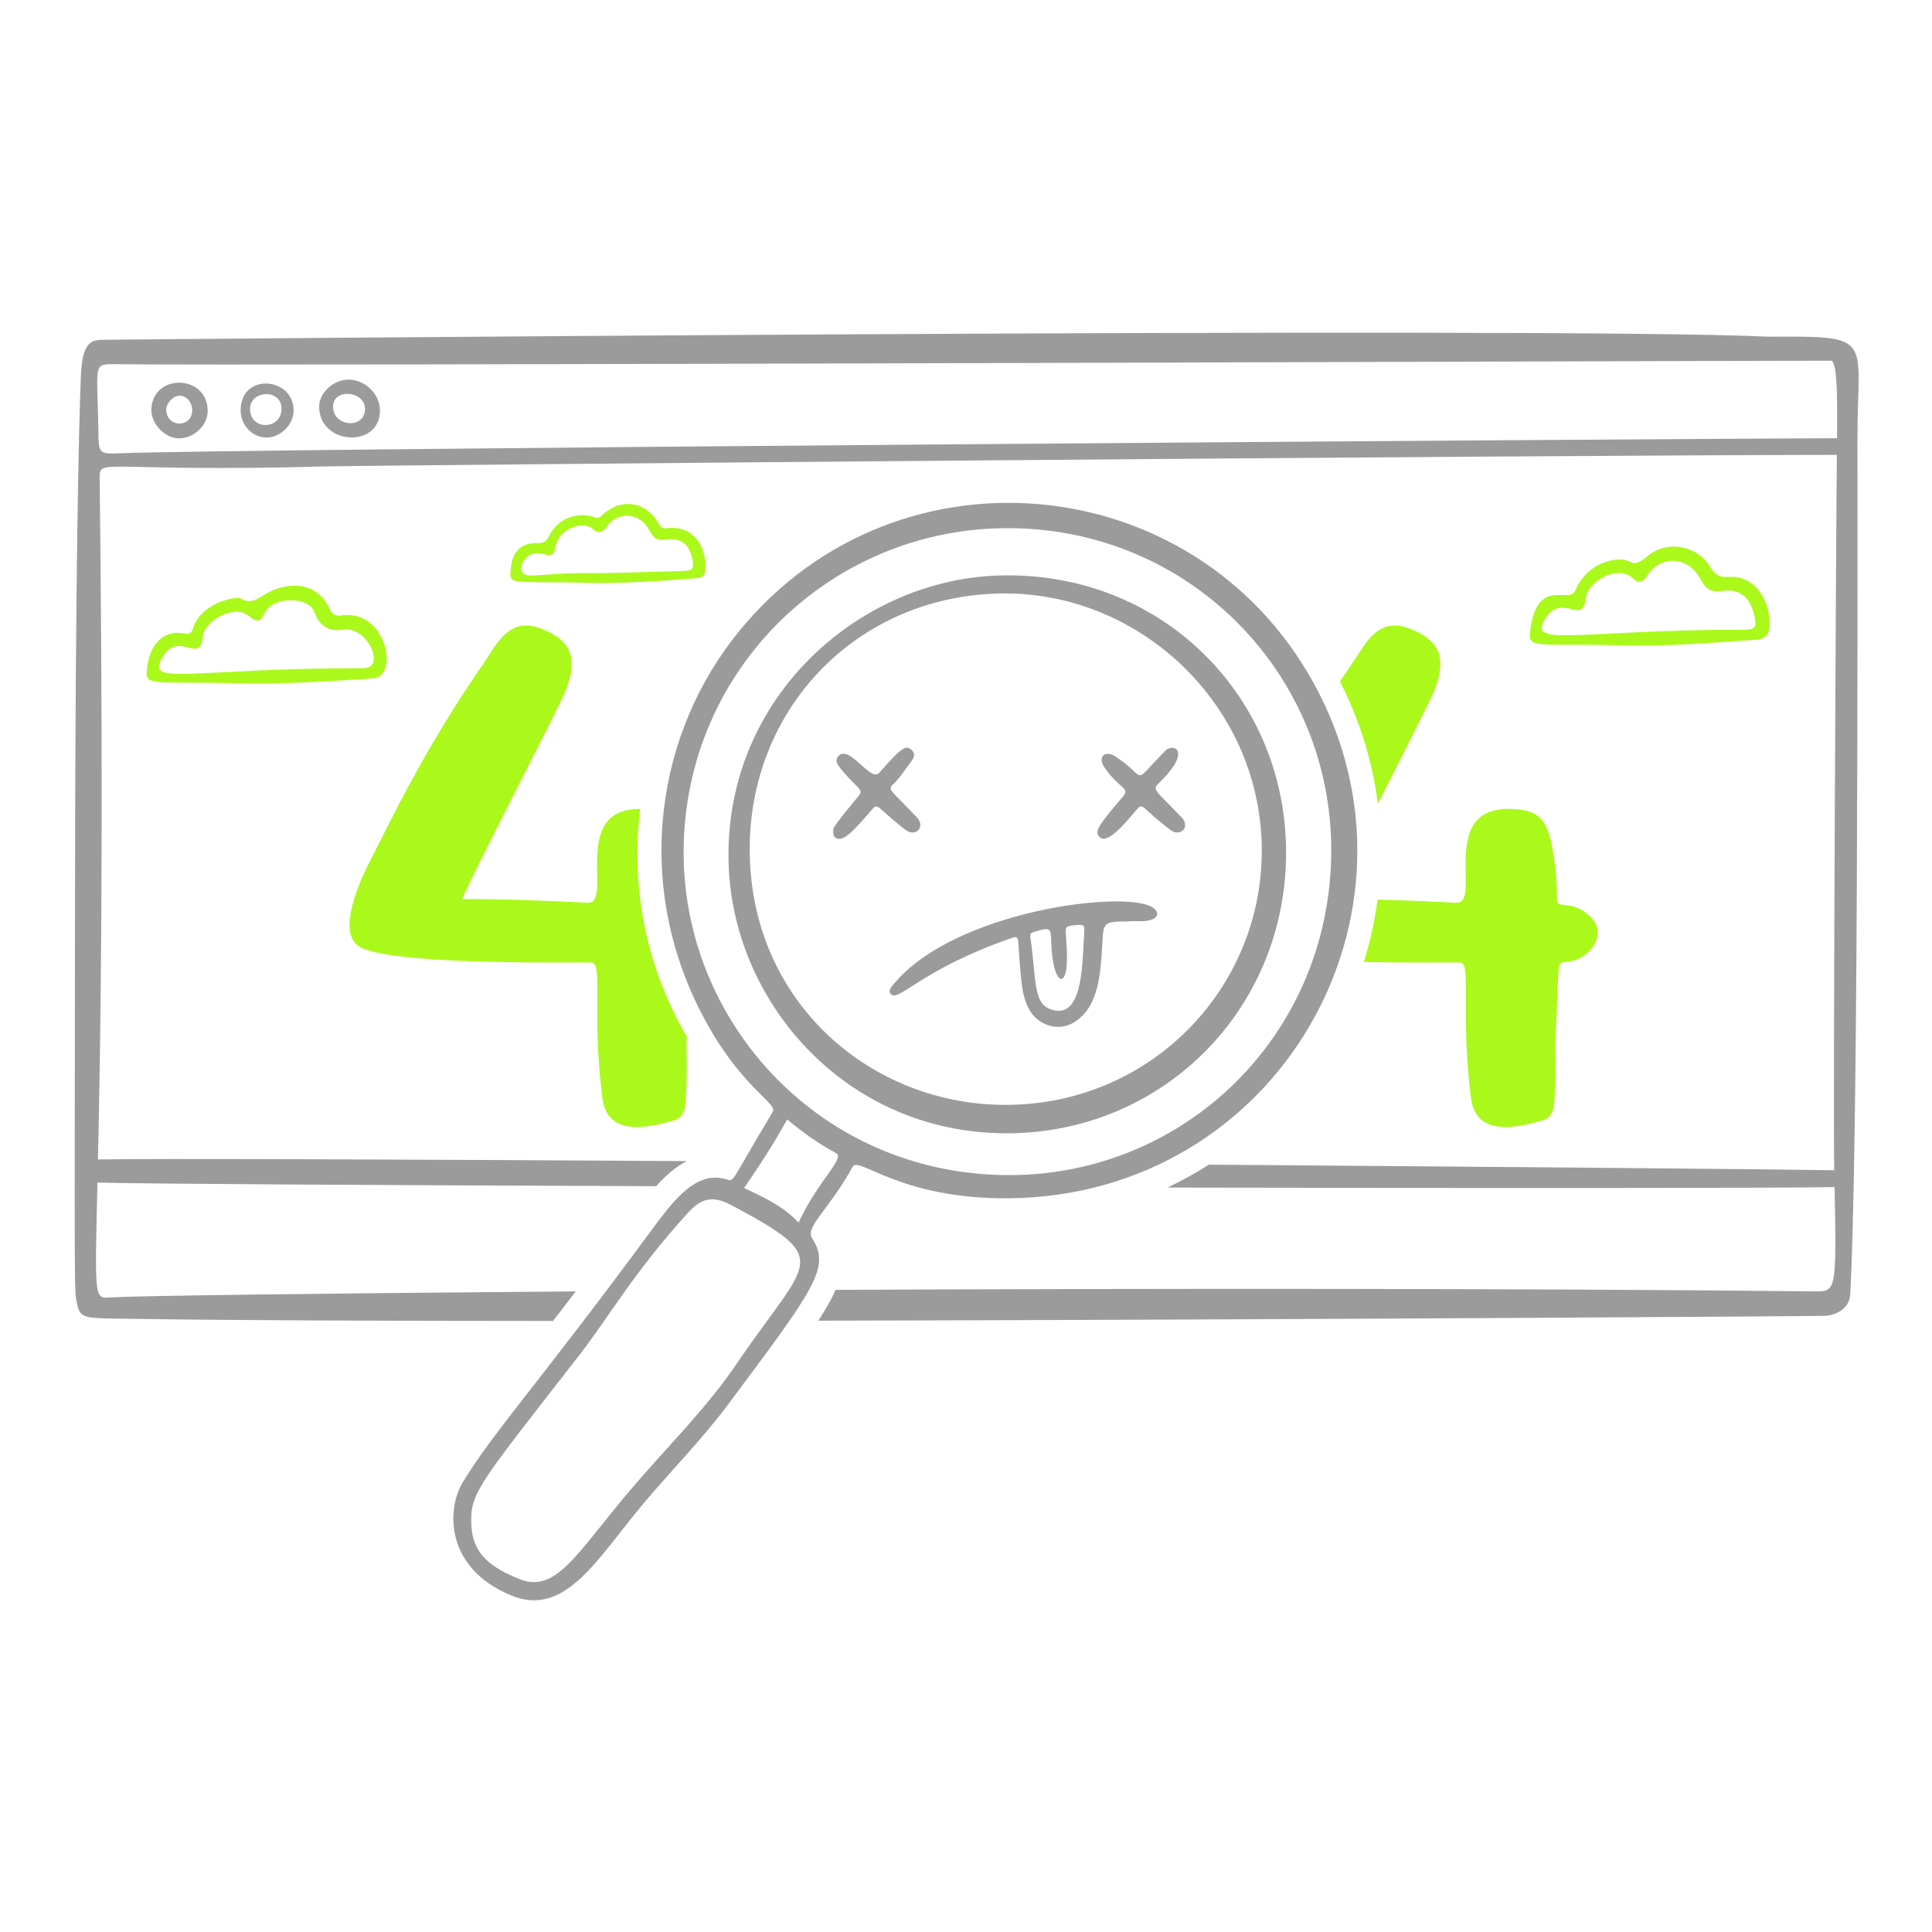 <svg xmlns="http://www.w3.org/2000/svg" fill="none" viewBox="0 0 400 400" id="Page-Not-Found-7--Streamline-Brooklyn" height="400" width="400">
  <desc>
    Page Not Found 7 Streamline Illustration: https://streamlinehq.com
  </desc>
  <g id="page-not-found-7--interface-page-not-found">
    <g id="window">
      <path id="vector" fill="#9b9b9b" d="M78.666 84.954c-0.018 -3.4 -3.144 -6.412 -6.602 -6.362 -3.094 0.046 -6.01 2.792 -5.988 5.64 0.06 7.956 12.63 8.682 12.59 0.722Zm-9.712 -0.91c0.154 -3.742 6.68 -3.094 6.61 0.682 -0.08 4.282 -6.788 3.596 -6.61 -0.682Z" stroke-width="2"></path>
      <path id="vector_2" fill="#9b9b9b" d="M36.962 90.754c3.09 0.062 5.992 -2.612 6.038 -5.56 0.12 -7.74 -11.424 -8.01 -11.664 -0.424 -0.092 2.92 2.736 5.926 5.626 5.984Zm0.12 -8.824c1.404 -0.096 2.662 1.238 2.712 2.87 0.116 3.75 -5.12 3.912 -5.374 0.188 -0.092 -1.358 1.258 -2.962 2.662 -3.058Z" stroke-width="2"></path>
      <path id="vector_3" fill="#9b9b9b" d="M55.188 90.588c2.94 -0.004 5.644 -2.746 5.606 -5.68 -0.088 -6.91 -11.04 -7.798 -10.968 0.108 0.028 3.032 2.422 5.576 5.362 5.572Zm3.09 -5.922c-0.032 4.376 -6.55 4.53 -6.508 -0.078 0.036 -3.758 6.538 -4.22 6.508 0.078Z" stroke-width="2"></path>
      <path id="vector_4" fill="#9b9b9b" d="M366.152 69.71c-45.338 -2.18 -344.206 0.634 -344.256 0.634 -2.732 0.024 -4.866 -0.07 -5.16 7.642 -0.43 11.32 -1.146 39.606 -1.21 110.03 -0.074 81.752 -0.184 79.132 0.432 81.894 0.734 3.292 1.184 2.982 12.636 3.156 19.62 0.296 50.474 0.416 85.912 0.428 1.518 -1.972 3.086 -4.01 4.696 -6.12 -52.072 0.382 -90.144 0.89 -96.098 1.232 -3.592 0.206 -3.504 1.198 -2.93 -23.766 9.482 0.268 57.528 0.54 115.658 0.75 1.924 -2.118 4.022 -3.976 6.358 -5.194 -60.73 -0.364 -111.808 -0.566 -121.906 -0.34 0.514 -23.258 1.228 -65.298 0.35 -141.158 -0.048 -4.224 0.906 -1.05 46.828 -2.334 6.536 -0.182 251.06 -2.338 312.842 -2.388 -0.174 14.936 -0.796 135.274 -0.546 148.11 -11.156 -0.194 -65.868 -0.68 -129.472 -1.156 -2.754 1.76 -5.616 3.344 -8.566 4.746 67.442 0.126 126.798 0.124 138.106 -0.1 0.426 21.676 0.336 21.634 -4.174 21.586 -61.114 -0.64 -136.926 -0.61 -202.64 -0.31 -0.838 1.89 -2.028 3.98 -3.584 6.382 99.518 -0.208 207.83 -0.934 208.586 -1.006 2.878 -0.282 4.916 -2.014 5.046 -4.328 1.612 -28.766 1.544 -135.224 1.504 -176.886 -0.022 -21.618 3.89 -21.616 -18.412 -21.504Zm14.194 21.016c-38.51 0.142 -333.674 2.214 -355.29 3.11 -4.634 0.192 -4.614 0.096 -4.68 -4.476 -0.198 -13.642 -1.226 -14.006 3.102 -13.956 31.718 0.356 329.514 -0.722 355.796 -0.722 0.946 1.118 1.166 4.682 1.072 16.044Z" stroke-width="2"></path>
    </g>
    <g id="404">
      <path id="vector_5" fill="#abf91a" d="M122.556 199.282c2.322 0.382 -0.074 10.182 2.138 27.972 0.914 7.35 7.756 6.814 14.854 4.708 1.374 -0.408 2.148 -1.558 2.338 -3.156 0.462 -3.866 0.244 -12.748 0.236 -12.798l0.082 -1.382c-8.738 -14.988 -11.584 -31.46 -9.664 -47.154 -14.722 -0.058 -5.376 19.718 -10.882 19.43 -7.658 -0.4 -19.014 -0.842 -25.986 -0.744 1.636 -4.116 19.958 -39.532 21.302 -42.812 2.758 -6.728 1.67 -10.752 -5.154 -13.268 -6.498 -2.396 -8.932 3.248 -11.768 7.354 -12.484 18.07 -19.346 32.922 -23.3 40.53 -2.69 5.174 -7.208 15.75 -1.944 18.262 7.936 3.79 46.284 2.928 47.746 3.056l0.002 0.002Z" stroke-width="2"></path>
      <path id="vector_6" fill="#abf91a" d="M285.27 166.418c5.272 -10.414 10.826 -21.32 11.544 -23.072 2.758 -6.728 1.67 -10.752 -5.154 -13.268 -6.498 -2.396 -8.932 3.248 -11.768 7.354 -0.854 1.236 -1.68 2.456 -2.482 3.66 4.018 7.818 6.724 16.372 7.86 25.326Z" stroke-width="2"></path>
      <path id="vector_7" fill="#abf91a" d="M329.29 189.782c-4.078 -3.846 -6.934 -1.212 -6.942 -3.738 -0.012 -3.758 -0.34 -7.516 -1.088 -11.174 -0.904 -4.426 -2.28 -6.698 -6.416 -7.226 -18.188 -2.316 -7.558 19.562 -13.346 19.26 -4.67 -0.244 -10.714 -0.504 -16.302 -0.646 -0.59 4.47 -1.54 8.778 -2.816 12.904 10.198 0.224 19.316 0.06 20.016 0.122 2.322 0.382 -0.074 10.182 2.138 27.972 0.914 7.35 7.756 6.814 14.854 4.708 1.374 -0.408 2.146 -1.558 2.338 -3.156 0.462 -3.866 0.246 -12.748 0.236 -12.798 0.988 -16.47 0.124 -16.744 2.156 -16.852 5.066 -0.27 8.918 -5.842 5.172 -9.376Z" stroke-width="2"></path>
    </g>
    <g id="cloud">
      <path id="cloud3" fill="#abf91a" d="M335.316 133.61c-15.7 -0.462 -18.886 0.752 -18.57 -2.384 1.232 -12.254 8.168 -5.912 9.43 -9.016 1.578 -3.882 5.394 -6.43 9.48 -6.378 2.33 0.03 2.148 2.078 5.498 -0.73 3.996 -3.352 10.228 -2.196 12.918 2.246 0.892 1.474 1.736 2.23 3.666 2.098 6.308 -0.438 8.968 5.95 8.616 10.32 -0.166 2.064 -1.258 2.572 -2.92 2.686 -9.364 0.648 -18.72 1.434 -28.122 1.158h0.004Zm26.148 -3.248c1.15 0 2.148 -0.278 1.96 -1.724 -0.416 -3.206 -1.99 -7.018 -6.748 -6.292 -3.396 0.518 -3.878 -1.346 -5.016 -3.122 -2.662 -4.16 -8.136 -4.136 -10.698 0.078 -0.784 1.292 -1.756 1.582 -2.782 0.532 -3.024 -3.098 -9.432 0.436 -9.83 3.982 -0.658 5.884 -4.884 -1.208 -8.354 4.178 -3.998 6.204 6.394 2.378 41.468 2.368Z" stroke-width="2"></path>
      <path id="cloud2" fill="#abf91a" d="M48.756 141.462c-18.23 -0.456 -18.882 0.892 -18.242 -3.596 0.79 -5.544 4.248 -7.42 7.65 -6.71 1.076 0.224 1.478 -0.05 1.798 -1.054 1.8 -5.652 9.238 -6.568 9.708 -6.27 2.562 1.626 4.14 -0.372 6.238 -1.362 4.22 -1.992 9.786 -1.982 12.358 3.612 0.512 1.112 1.134 1.52 2.372 1.338 9.422 -1.39 12.076 12.662 6.594 13.026 -9.414 0.628 -18.806 1.258 -28.474 1.018l-0.002 -0.002Zm26.514 -3.118c4.722 0.002 0.794 -8.866 -4.306 -7.968 -2.816 0.496 -4.904 -0.868 -5.838 -3.572 -1.2 -3.468 -8.698 -3.328 -10.298 0.054 -0.932 1.968 -1.566 2.102 -3.306 0.664 -3.068 -2.534 -9.234 1.096 -9.51 4.178 -0.552 6.192 -4.982 -1.354 -8.322 4.332 -3.63 6.18 5.166 2.296 41.58 2.312Z" stroke-width="2"></path>
      <path id="cloud1" fill="#abf91a" d="M121.442 120.662c-16.352 -0.41 -16.118 0.826 -15.622 -3.438 0.364 -3.136 2.268 -4.89 5.414 -4.776 1.27 0.046 1.914 -0.328 2.466 -1.504 1.65 -3.502 5.738 -5.122 9.476 -3.85 0.636 0.216 0.926 0.096 1.382 -0.34 3.996 -3.81 9.212 -3.034 11.914 1.81 0.512 0.918 1.05 0.848 1.902 0.768 5.98 -0.566 8.134 5.028 7.624 9.056 -0.124 0.988 -0.934 1.25 -1.886 1.328 -7.778 0.64 -15.544 1.122 -22.672 0.942l0.002 0.004Zm2.3 -1.998c1.736 0.032 15.888 -0.402 17.624 -0.452 2.01 -0.058 2.308 -0.416 2.014 -2.184 -0.546 -3.284 -2.362 -4.824 -5.694 -4.298 -2.318 0.366 -2.698 -1.142 -3.67 -2.6 -2.084 -3.124 -6.31 -3.16 -8.434 -0.046 -0.822 1.204 -1.732 1.462 -2.832 0.444 -1.932 -1.786 -7.048 -0.25 -7.77 3.832 -0.49 2.778 -1.98 1.018 -4.178 1.192 -1.478 0.116 -3.022 1.814 -2.848 3.23 0.322 2.628 3.056 0.642 15.788 0.882Z" stroke-width="2"></path>
    </g>
    <g id="magnifier">
      <path id="vector_8" fill="#9b9b9b" d="M208.716 248.092c-22.524 0.166 -30.924 -8.836 -32.186 -6.524 -4.786 8.766 -9.896 12.442 -8.392 14.788 3.898 6.08 0.51 10.414 -17.296 34.296 -5.366 7.196 -11.672 13.604 -17.458 20.444 -9.572 11.316 -16.244 23.91 -27.544 19.226 -13.918 -5.768 -13.316 -18.112 -10.004 -23.482 6.838 -11.086 15.024 -19.524 39.724 -53.054 5.25 -7.126 9.396 -11.3 15.004 -9.576 1.516 0.466 0.778 0.354 9.41 -13.994 1.06 -1.76 -5.85 -4.66 -13.234 -17.636 -15.54 -27.308 -11.626 -58.642 4.978 -80.236 31.904 -41.488 95.384 -36.284 120.332 9.21 26.01 47.43 -7.412 106.128 -63.334 106.538ZM141.54 176.028c-0.252 35.638 28.342 67.202 67.268 67.264 36.564 0.058 66.582 -29.044 66.814 -66.878 0.224 -36.276 -28.616 -66.644 -66.23 -67.064 -36.804 -0.41 -67.586 28.848 -67.852 66.678ZM97.568 315.246c0.142 5.216 2.308 8.634 9.938 11.672 7.628 3.04 11.628 -5 23.076 -18.516 7.35 -8.678 15.554 -16.624 21.976 -26.098 14.788 -21.824 20.286 -21.304 -0.856 -32.652 -3.974 -2.134 -6.346 -1.782 -9.318 1.5 -11.428 12.616 -16.166 21.348 -22.682 29.724 -20.48 26.328 -22.302 28.146 -22.134 34.37Zm67.774 -62.134c3.936 -8.554 9.694 -13.314 7.762 -14.372 -3.936 -2.154 -6.552 -4.038 -10.126 -6.974 -2.766 5.024 -5.662 9.452 -8.914 14.19 4.34 2.11 7.762 3.538 11.278 7.156Z" stroke-width="2"></path>
      <path id="vector_9" fill="#9b9b9b" d="M266.268 177.418c-0.466 31.576 -25.098 56.406 -56.288 57.198 -33.968 0.862 -57.862 -26.344 -59.1 -55.034 -1.492 -34.616 26.622 -59.386 55.594 -60.42 34.042 -1.216 60.278 25.298 59.792 58.256h0.002Zm-58.364 -54.548c-30.094 0.114 -53.108 23.686 -52.68 53.76 0.444 31.164 25.338 52.236 53.136 52.122 30.496 -0.124 53.66 -24.962 52.858 -54.07 -0.802 -29.11 -25.268 -51.918 -53.314 -51.812Z" stroke-width="2"></path>
      <path id="vector_10" fill="#9b9b9b" d="M233.412 190.786c-5.024 0 -4.962 0.208 -5.208 4.862 -0.374 7.084 -1.058 13.186 -5.996 16.108 -3.11 1.84 -7.238 0.568 -9.082 -2.678 -1.3 -2.288 -1.554 -4.816 -1.798 -7.35 -0.752 -7.77 -0.054 -8.152 -1.936 -7.5 -18.656 6.464 -23.492 13.422 -24.962 11.582 -0.584 -0.732 0.07 -1.408 0.502 -1.94 12.366 -15.216 47.86 -19.744 53.726 -15.992 1.142 0.73 1.432 1.972 -0.352 2.562 -1.654 0.548 -3.376 0.116 -4.896 0.344l0.002 0.002Zm-12.524 6.224c0.342 8.472 -2.922 7.014 -3.21 -1.458 -0.124 -3.626 -0.086 -3.604 -3.5 -2.642 -0.606 0.17 -0.968 0.32 -0.86 1.058 1.264 8.552 0.532 13.478 3.932 14.882 6.986 2.884 6.804 -9.322 7.188 -14.94 0.184 -2.7 0.192 -2.61 -2.55 -2.268 -1.728 0.216 -1.196 0.526 -1 5.368Z" stroke-width="2"></path>
      <path id="vector_11" fill="#9b9b9b" d="M172.51 171.7c0.034 -0.722 4.93 -6.51 5.02 -6.616 1.514 -1.734 0.316 -1.336 -3.434 -5.888 -0.64 -0.776 -1.416 -1.77 -0.452 -2.728 2.304 -2.292 6.604 5.594 8.414 3.518 4.562 -5.234 5.428 -5.68 6.512 -4.866 0.896 0.672 0.842 1.532 0.196 2.38 -1.246 1.632 -2.316 3.402 -3.812 4.838 -1.312 1.258 -0.45 1.23 4.838 6.852 1.934 2.056 -0.252 4.226 -2.342 2.608 -6.028 -4.67 -5.608 -5.708 -6.914 -4.19 -3.664 4.264 -5.934 6.794 -7.454 5.91 -0.528 -0.308 -0.614 -0.852 -0.568 -1.814l-0.004 -0.004Z" stroke-width="2"></path>
      <path id="vector_12" fill="#9b9b9b" d="M239.978 162.088c-1.532 1.486 -0.85 1.376 4.656 7.138 1.888 1.978 -0.264 4.126 -2.276 2.628 -6.056 -4.51 -5.62 -5.89 -7.06 -4.198 -1.538 1.806 -5.868 7.322 -7.582 5.684 -1.18 -1.126 -0.596 -2.112 4.788 -8.434 1.552 -1.824 -0.8 -1.566 -3.836 -6.026 -1.502 -2.206 0.154 -3.602 2.156 -2.326 7.104 4.534 3.064 6.362 10.472 -1.146 1.544 -1.566 5.718 -0.148 -1.316 6.678l-0.002 0.002Z" stroke-width="2"></path>
    </g>
  </g>
</svg>
